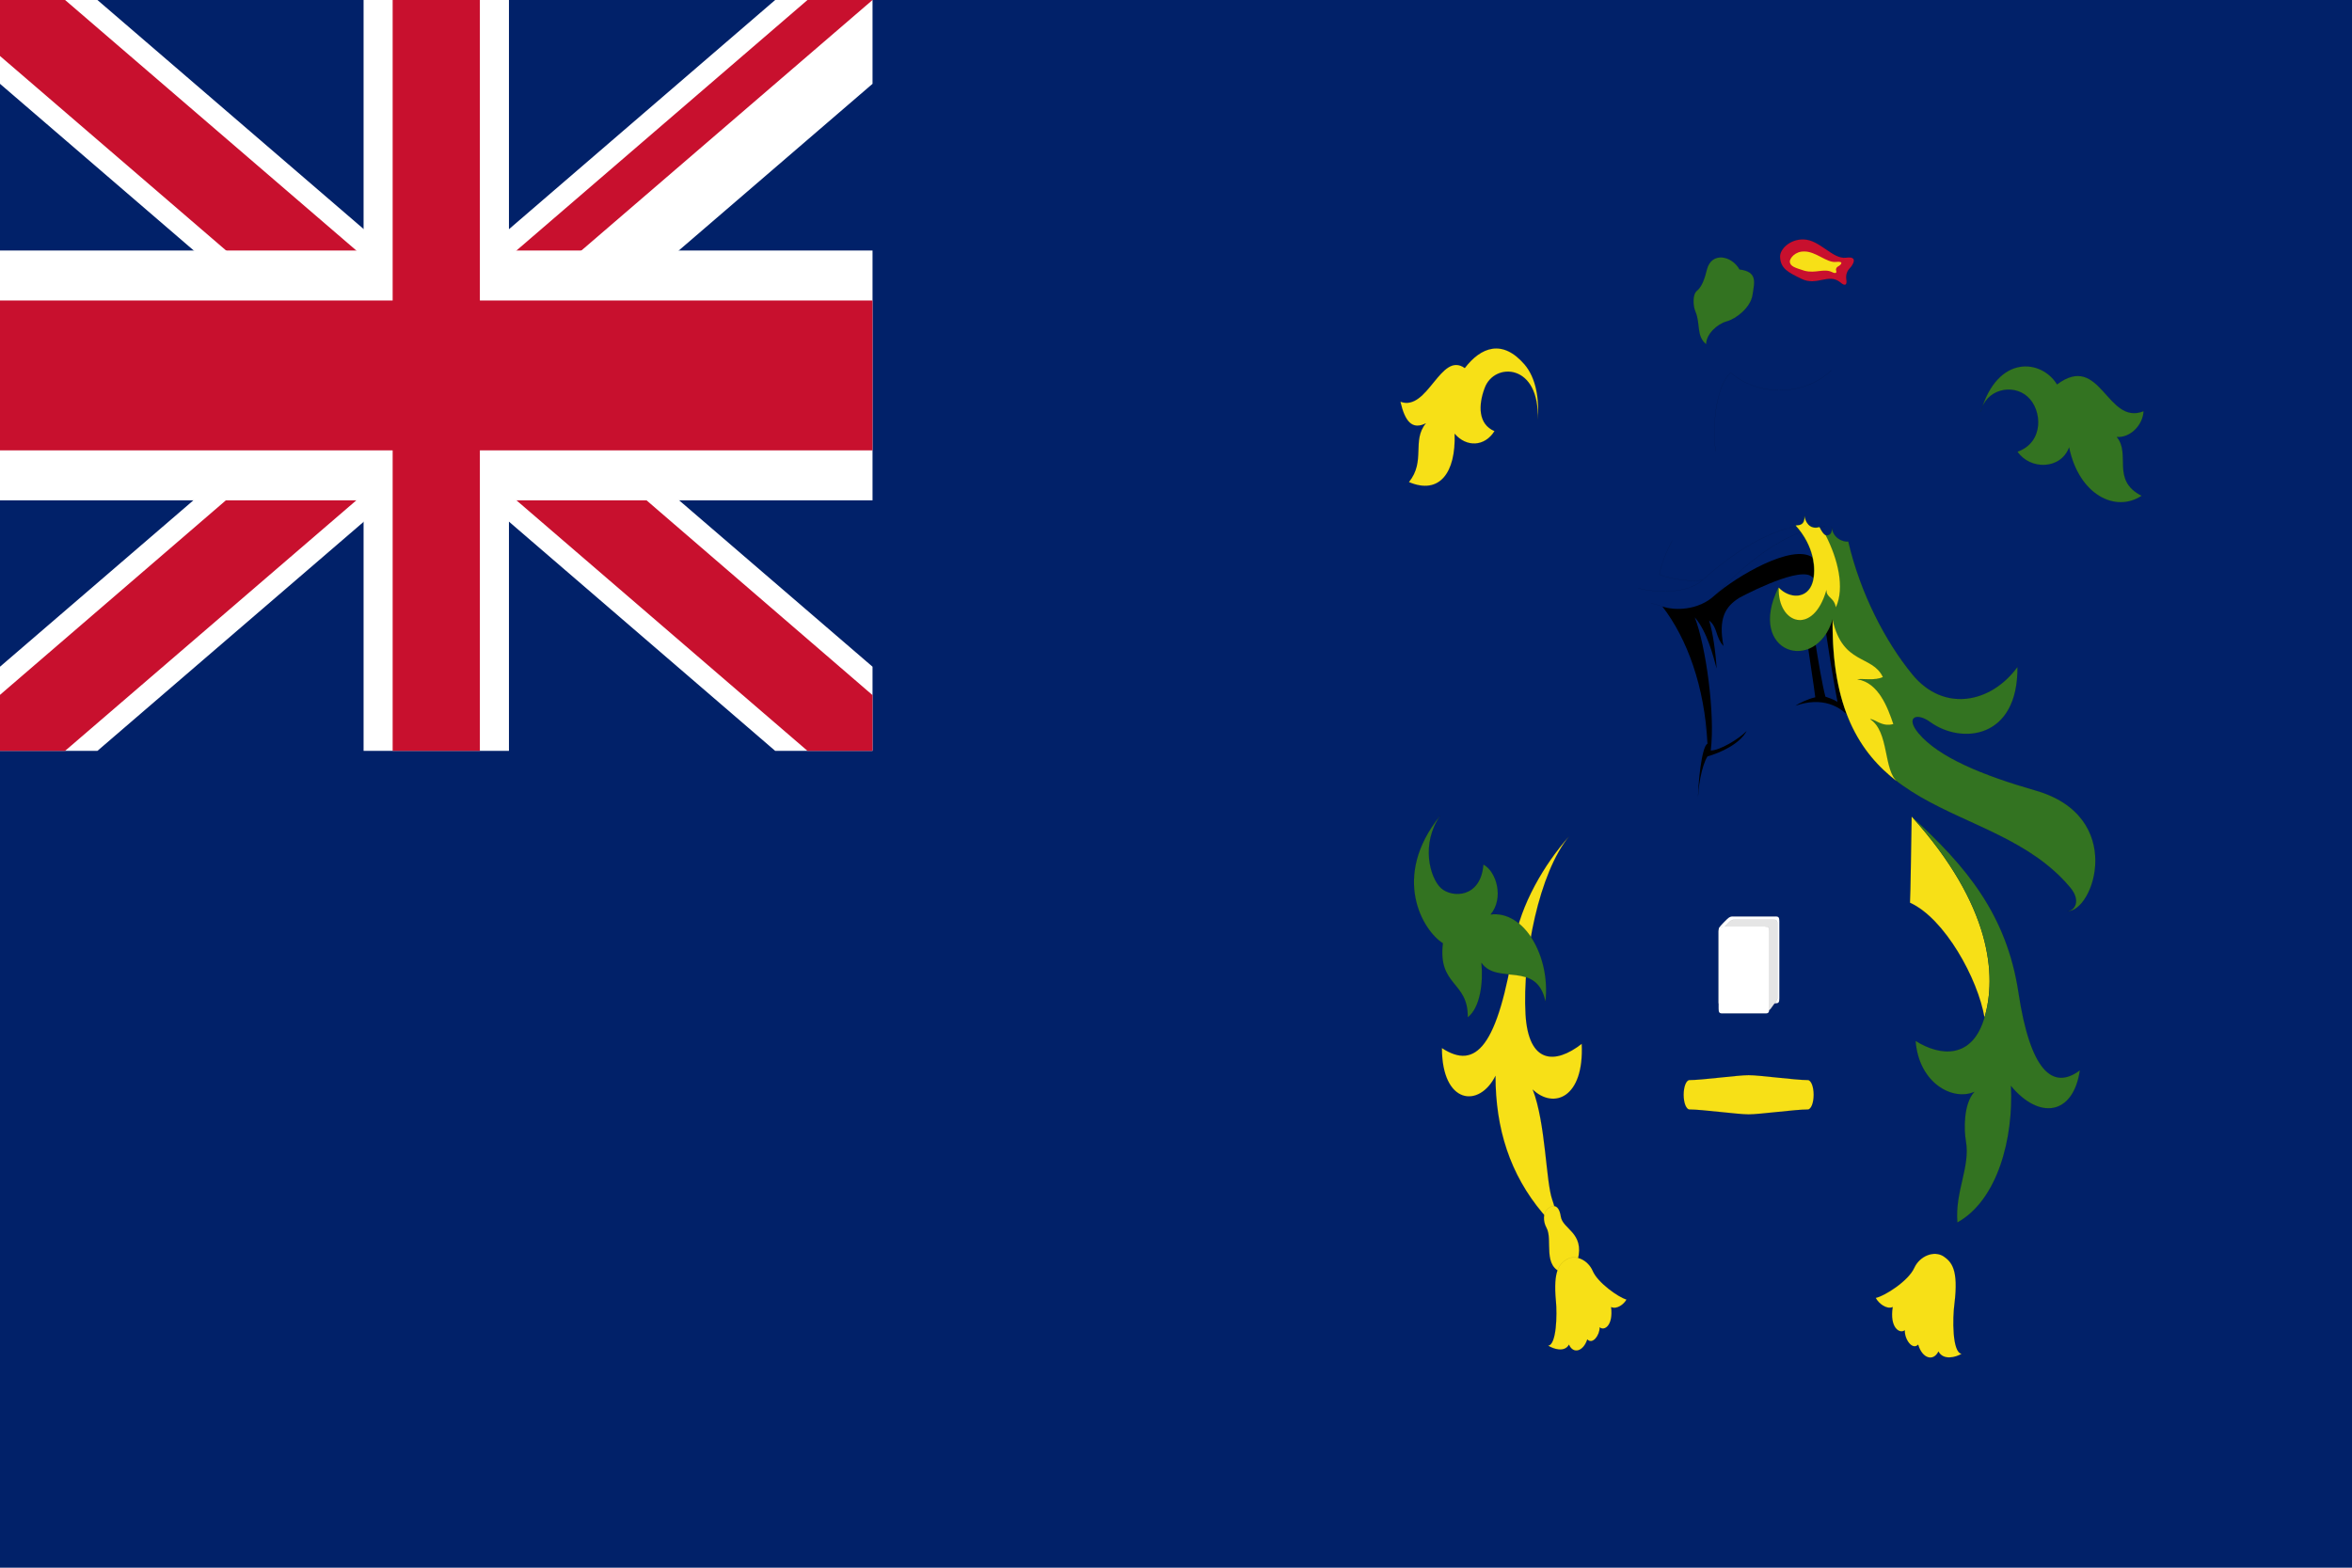 <?xml version="1.0" encoding="utf-8"?>
<!-- Generator: Adobe Illustrator 25.2.1, SVG Export Plug-In . SVG Version: 6.00 Build 0)  -->
<svg version="1.1" id="Layer_1" xmlns="http://www.w3.org/2000/svg" xmlns:xlink="http://www.w3.org/1999/xlink" x="0px" y="0px"
	 viewBox="0 0 720 480" style="enable-background:new 0 0 720 480;" xml:space="preserve">
<path style="fill:#012169;" d="M0,0h720v480H0V0z"/>
<g>
	<g>
		<path style="fill:#F7E017;stroke:#000000;stroke-width:1.500000e-02;" d="M480.4,256c-7.7,8.6-15,21.2-16.8,32.6
			c-5.1,32-11.8,39.1-22.2,32.3c0,17.2,11.4,18.5,16.4,8.5c0,16.1,4.4,30.1,14.4,42c4.2,5,5,1.6,3-4s-2-23.5-6-33.8
			c6.4,6.1,15.8,2.6,15-14c-8.2,6.4-16.3,6.1-17.2-9C466,292.8,471.2,267.1,480.4,256z M470.7,128.6c0.6-6.4-0.5-12.9-4-17
			c-6.8-7.9-13.4-5.3-18.3,1.1c-7.4-5.3-11.3,13.4-19.7,10.3c1.4,6.1,3.6,8.7,7.8,6.6c-4.4,5.3,0,11.6-5.2,18
			c9.4,4,14.4-2.9,14-14.8c3.6,4.2,9.2,4,12.2-0.8c-5-2.1-5-7.9-3-13.2C457.4,110.8,471.5,111.2,470.7,128.6z M0,3.1 M0,3.1 M0,3.1
			 M0,3.1"/>
		<path style="fill:#337321;stroke:#000000;stroke-width:1.500000e-02;" d="M440.9,249.7c-15.3,18.9-5.2,35.4,0.8,39.1
			c-1.6,13.2,7.8,11.6,7.6,22.7c3.8-2.9,4.8-10.6,4.2-16.7c4.8,6.9,17-0.8,19.6,11.9c1.6-14-6.6-28-16.8-26.7
			c4.2-5,1.8-13.2-2.2-15.3c-0.8,10.3-9.6,10.3-13,7.2C437.7,268.7,434.9,258.4,440.9,249.7z"/>
		<path style="fill:#F7E017;stroke:#000000;stroke-width:1.500000e-02;" d="M473.9,370c-1.7,1.3-1.5,4.1-0.5,5.9
			c2.1,3.7-1.5,12.1,5.3,13.9c2,0.5,3.5-1.1,4.3-4.1c2.1-8.3-4.6-9.3-5.2-13.2S475.3,368.9,473.9,370z"/>
		<path style="fill:#F7E017;stroke:#000000;stroke-width:1.500000e-02;" d="M479.6,385.6c-2.2,1.4-4.2,3.3-3.3,12.8
			c0.4,3.9,0.2,13.5-2.4,13.6c1.6,1,5,2.2,6.4-0.3c1.3,3,4.4,2.1,5.6-1.6c1.6,1.7,3.8-1.2,3.8-3.7c1.4,1.2,4.2-0.5,3.5-6.2
			c1.7,0.8,3.9-0.8,4.7-2.3c-2.5-0.7-8.8-5.2-10.3-8.7C486.1,385.7,482.2,384,479.6,385.6z"/>
		<path style="fill:#F7E017;stroke:#000000;stroke-width:1.500000e-02;" d="M0,3.1"/>
		<path style="fill:#F7E017;stroke:#000000;stroke-width:1.500000e-02;" d="M585.2,250c24.6,27.2,26.1,48.9,22.3,61.6
			c-2-11.9-12.2-30.4-22.8-35.2C584.8,276.4,585.2,250,585.2,250z"/>
		<path style="fill:#F7E017;stroke:#000000;stroke-width:1.500000e-02;" d="M0,3.1"/>
		<path style="fill:#F7E017;stroke:#000000;stroke-width:1.500000e-02;" d="M0,3.1"/>
		<path style="fill:#F7E017;stroke:#000000;stroke-width:1.500000e-02;" d="M0,3.1"/>
		<path style="fill:#F7E017;stroke:#000000;stroke-width:1.500000e-02;" d="M0,3.1"/>
		<path style="fill:#F7E017;stroke:#000000;stroke-width:1.500000e-02;" d="M535.3,341.2c3.4,0,14.2-1.5,18.1-1.5c1,0,1.8-2,1.8-4.5
			s-0.8-4.5-1.8-4.5c-3.9,0-14.7-1.5-18.1-1.5c-3.4,0-14.2,1.5-18.1,1.5c-1,0-1.8,2-1.8,4.5s0.8,4.5,1.8,4.5
			C521.1,339.7,531.9,341.2,535.3,341.2z"/>
		<path style="fill:#F7E017;stroke:#000000;stroke-width:1.500000e-02;" d="M0,3.1"/>
		<path style="fill:#F7E017;stroke:#000000;stroke-width:1.500000e-02;" d="M0,3.1"/>
		<path style="fill:#FFFFFF;stroke:#000000;stroke-width:1.500000e-02;" d="M526.1,285.1c0-1.3,0.8-1.8,1.7-2.8
			c1.1-1.1,1.6-1.7,2.6-1.7h13.1c1,0,1.2,0.3,1.2,1.5v23.6c0,1.2-0.2,1.5-1.2,1.5h-17.4v-22.4"/>
		<path style="fill:#E5E5E5;stroke:#000000;stroke-width:1.500000e-02;" d="M540.3,309.4c1.7,0,1.4-0.1,2.6-1.7
			c1.3-1.7,1.2-1.5,1.2-3.1v-21.6c0-1.1-0.2-1.4-1.1-1.4h-12.1c-1,0-1.4,0.5-2.4,1.6c-0.9,0.9-1.6,1.4-1.6,2.6v23.6H540.3z"/>
		<path style="fill:#FFFFFF;stroke:#000000;stroke-width:1.500000e-02;" d="M541.6,308.8c0,1.2-0.2,1.5-1.2,1.5h-13.1
			c-1,0-1.2-0.3-1.2-1.5v-23.6c0-1.2,0.2-1.5,1.2-1.5h13.1c1,0,1.2,0.3,1.2,1.5V308.8z"/>
		<path style="fill:#FFFFFF;stroke:#000000;stroke-width:1.500000e-02;" d="M0,3.1"/>
		<path d="M522.7,227.7c-0.9-17.6-6.2-32.1-13.8-42c3.6,1.3,11,1.3,16-3.4c6.6-5.8,23.8-16,30-11.6c0.5,1.5,0.8,4.8,0.4,6.9
			c-1.5-5.3-18.1,2.9-22.8,5.4c-4.5,2.8-6.5,6.5-4.9,14.8c-2.6-2.9-1.7-5.7-4.4-7.8c1.1,3.4,2,9.6,2.3,14.7
			c-1-3.6-2.8-11.2-6.7-15.7c3.4,8.7,6.3,29.7,4.9,40.8c2.7,0,8.6-3.5,11-6c-2.1,4-8.1,6.7-12,7.8c-1.8,2.8-3,9.9-2.9,13.9
			C519.7,240.4,520.9,228.5,522.7,227.7z M567,220.8c-3.3-4.9-9.5-7.5-17.4-4.7c1.2-0.8,3.8-2.1,6.1-2.6c-0.3-2.8-2.2-14.7-2.5-17.6
			l2.2-1.2c1.1,7.2,2.5,15.3,3.4,18.6c0.7,0.3,2.3,0.7,3.7,1.6c-0.6-2.8-4-22.7-3.9-24.9l3-2.1C562.8,198.8,564.7,214.5,567,220.8z
			 M0,3.1"/>
		<path style="fill:none;stroke:#000000;stroke-width:1.500000e-02;" d="M521,218.2c1.1,4.2,1.8,8.3,1.9,11.9 M511.9,165.5
			c-1.8,3.5-3.4,7.2-3.9,10.4c3.4,1.5,10.1,2.3,13.1,1.7"/>
		<path style="fill:none;stroke:#000000;stroke-width:1.500000e-02;" d="M505.4,184.7c1.3,0.3,2.5,0.6,3.5,1c3.6,1.3,11,1.3,16-3.4
			c5-4.8,18.6-19.6,33.9-21.1"/>
		<path style="fill:none;stroke:#000000;stroke-width:1.500000e-02;" d="M501.5,180.1c4.8,1.3,14.7,2,19.7-2.5
			c11.6-10.4,22.8-16.5,33.9-17.3"/>
		<path style="fill:#337321;stroke:#000000;stroke-width:1.500000e-02;" d="M585.2,250c16.8,15.3,29.1,30.1,32.7,53.9
			c3.6,23.8,10.4,30.1,18.8,23.8c-2,13.7-12.4,15.3-21.1,4.8c0.8,15.9-4,34.9-16.4,41.8c-0.8-9.5,4-17,2.6-24.9
			c-0.6-3.4-0.8-11.4,2.6-15.1c-6.6,2.9-17-2.6-18-15.6c7.6,4.8,17.4,5.6,21.1-7.2C611.3,298.9,609.7,277.2,585.2,250z M606.3,126.2
			c5.2-18,18.8-16.1,23.4-8.5c13.4-10,15.2,12.7,26.5,8.2c-0.2,4.2-4,8.2-8.2,7.9c4.4,5.3-1.8,13.2,7.6,18
			c-8,5.3-19.2-0.3-22.2-14.8c-2.6,6.9-12,6.9-15.8,1.3c8.2-2.9,7.6-12.9,3-16.9C616.1,117.4,607.9,119.1,606.3,126.2z M565.8,165.8
			c3.7,15.9,11.4,30.7,19.7,40.8c9.6,11.6,24,8.7,32.1-2.4c0.2,22.1-17.1,23.8-26.7,16.9c-4.2-3.1-7.7-1.5-3.6,3.4
			c6.2,7.4,19.7,12.9,35.7,17.5c27.9,7.9,18,37.3,9.8,37c2.4-0.1,4.3-3.3,0.9-7.3c-24.2-28.9-73.5-17.5-72.7-82
			c-5.2,16.9-26.5,10.3-16.6-9.8c3.2,3.4,8.8,3.7,10.4-1.6c1.2-4.1,0.4-11.3-5.2-17.4c0.9-0.1,2.9,0,2.7-3.1
			c0.2,1.8,1.5,4.4,4.6,3.5c0.9,1.9,1.8,3.1,3.1,2.4c0.2-0.1,1-0.6,0.7-2.5C561,164.8,564.2,166,565.8,165.8z M0,3.1"/>
		<path style="fill:#F7E017;stroke:#000000;stroke-width:1.500000e-02;" d="M595,384.7c2.4,1.7,4.6,3.9,3.3,14.5
			c-0.6,4.4-0.7,15,2.2,15.3c-1.8,1.1-5.6,2.1-7.1-0.7c-1.6,3.2-5,2.1-6.2-2.1c-1.8,1.8-4.2-1.6-4.1-4.4c-1.6,1.2-4.7-0.8-3.7-7.1
			c-1.9,0.8-4.3-1.1-5.2-2.8c2.8-0.6,10-5.2,11.8-9.2C587.7,384.5,592.1,382.8,595,384.7z"/>
		<path style="fill:#F7E017;stroke:#000000;stroke-width:1.500000e-02;" d="M0,3.1"/>
		<path style="fill:#F7E017;stroke:#000000;stroke-width:1.500000e-02;" d="M561,189.7c-0.3,27.1,8.2,40.8,19.9,49.7
			c-4.4-3.5-2.5-15.4-8.4-19.2c1.4-0.1,3.6,2.5,7.1,1.5c-1.7-5-4.5-12.7-11-13.7c1.7-0.3,5.4,0.5,7.8-0.7
			C573.1,200.4,564.1,203.7,561,189.7z M558.9,163.9c-0.7-0.3-1.3-1.3-1.9-2.5c-3.1,0.9-4.4-1.7-4.6-3.5c0.2,3.1-1.8,2.9-2.7,3
			c5.6,6.2,6.4,13.3,5.2,17.4c-1.6,5.3-7.2,5-10.4,1.6c-0.4,11.2,10.6,14.9,14.6,0.8c0,2.4,2.3,2.1,2.9,5.3
			C564.8,179.9,562.6,171.1,558.9,163.9z M0,3.1"/>
		<path style="fill:#C8102E;stroke:#000000;stroke-width:1.500000e-02;" d="M544.9,78.7c-0.1-2.4,3-5.5,7.2-5.4
			c5,0.1,8.9,6.1,13,5.6c4-0.6,2,2.4,1.2,3.2c-0.8,0.8-1.3,2-1.1,3.4c0.3,1.5-0.2,2.4-1.8,1c-3.6-3-7.2,1.2-11.9-1.1
			C547.4,83.4,545.1,82.3,544.9,78.7z"/>
		<path style="fill:#C8102E;stroke:#000000;stroke-width:1.500000e-02;" d="M0,3.1"/>
		<path style="fill:#C8102E;stroke:#000000;stroke-width:1.500000e-02;" d="M0,3.1"/>
		<path style="fill:none;stroke:#000000;stroke-width:1.500000e-02;" d="M525.2,138.2c-1.3-9.9,0.8-20.8,4.6-24.1
			c8.3,7.3,22.5,7.3,30.8-0.7"/>
		<path style="fill:none;stroke:#000000;stroke-width:1.500000e-02;" d="M0,3.1"/>
		<path style="fill:#337321;stroke:#000000;stroke-width:1.500000e-02;" d="M532.5,82.5c-2.3-4.2-8.6-5.6-10,0.1
			c-0.6,2.5-1.5,5.2-3,6.4c-1.5,1.2-1.2,4.8-0.5,6.4c1.6,3.8,0.2,7.5,3.3,10c0-3.1,3.4-6.2,6.3-7c2.9-0.8,7.3-4.2,7.9-8.1
			C537.1,86.4,538.1,83.2,532.5,82.5z"/>
		<path style="fill:#337321;stroke:#000000;stroke-width:1.500000e-02;" d="M0,3.1"/>
		<path style="fill:#337321;stroke:#000000;stroke-width:1.500000e-02;" d="M0,3.1"/>
		<path style="fill:#337321;stroke:#000000;stroke-width:1.500000e-02;" d="M0,3.1"/>
		<path style="fill:#F7E017;" d="M547.9,80.1c0-1,1.6-3.2,4.5-3.1c3.5,0,6.8,3.5,9.6,3.2c2.8-0.3,1.4,1,0.8,1.3
			c-0.6,0.3-0.9,0.8-0.7,1.4c0.2,0.6-0.1,1-1.3,0.4c-2.5-1.2-5,0.5-8.4-0.4C549.6,82,548,81.6,547.9,80.1z"/>
		<path style="fill:#F7E017;" d="M0,3.1"/>
		<path style="fill:#F7E017;" d="M0,3.1"/>
		<path style="fill:#F7E017;" d="M0,3.1"/>
	</g>
	<g>
		<g>
			<g>
				<g>
					<defs>
						<rect id="SVGID_1_" width="267.1" height="229.9"/>
					</defs>
					<clipPath id="SVGID_2_">
						<use xlink:href="#SVGID_1_"  style="overflow:visible;"/>
					</clipPath>
					<g style="clip-path:url(#SVGID_2_);">
						<path style="fill:#012169;" d="M0,0v229.9h267.1V0H0z"/>
						<g>
							<path d="M0,0l267.1,229.9 M267.1,0L0,229.9"/>
							<polygon style="fill:#FFFFFF;" points="261.1,250.4 133.6,140.6 6,250.4 -6,209.3 103.7,114.9 -6,20.5 6,-20.5 133.6,89.3 
								261.1,-20.5 273.1,20.5 163.4,114.9 273.1,209.3 							"/>
						</g>
						<g>
							<g>
								<g>
									<defs>
										<polygon id="SVGID_3_" points="133.6,114.9 267.1,114.9 267.1,229.9 133.6,229.9 0,229.9 0,114.9 0,0 133.6,0 267.1,0 
																					"/>
									</defs>
									<clipPath id="SVGID_4_">
										<use xlink:href="#SVGID_3_"  style="overflow:visible;"/>
									</clipPath>
									<g style="clip-path:url(#SVGID_4_);">
										<path d="M0,0l267.1,229.9 M267.1,0L0,229.9"/>
										<polygon style="fill:#C8102E;" points="263.1,243.6 133.6,132.1 4,243.6 -4,216.2 113.6,114.9 -4,13.7 4,-13.7 
											133.6,97.8 263.1,-13.7 271,13.7 153.5,114.9 271,216.2 										"/>
									</g>
								</g>
							</g>
						</g>
						<g>
							<path d="M133.6,0v229.9 M0,114.9h267.1"/>
							<polygon style="fill:#FFFFFF;" points="155.8,229.9 111.3,229.9 111.3,153.2 0,153.2 0,76.7 111.3,76.7 111.3,0 155.8,0 
								155.8,76.7 267.1,76.7 267.1,153.2 155.8,153.2 							"/>
						</g>
						<g>
							<path d="M133.6,0v229.9 M0,114.9h267.1"/>
							<polygon style="fill:#C8102E;" points="146.9,229.9 120.2,229.9 120.2,137.9 0,137.9 0,92 120.2,92 120.2,0 146.9,0 
								146.9,92 267.1,92 267.1,137.9 146.9,137.9 							"/>
						</g>
					</g>
				</g>
			</g>
		</g>
	</g>
</g>
</svg>
